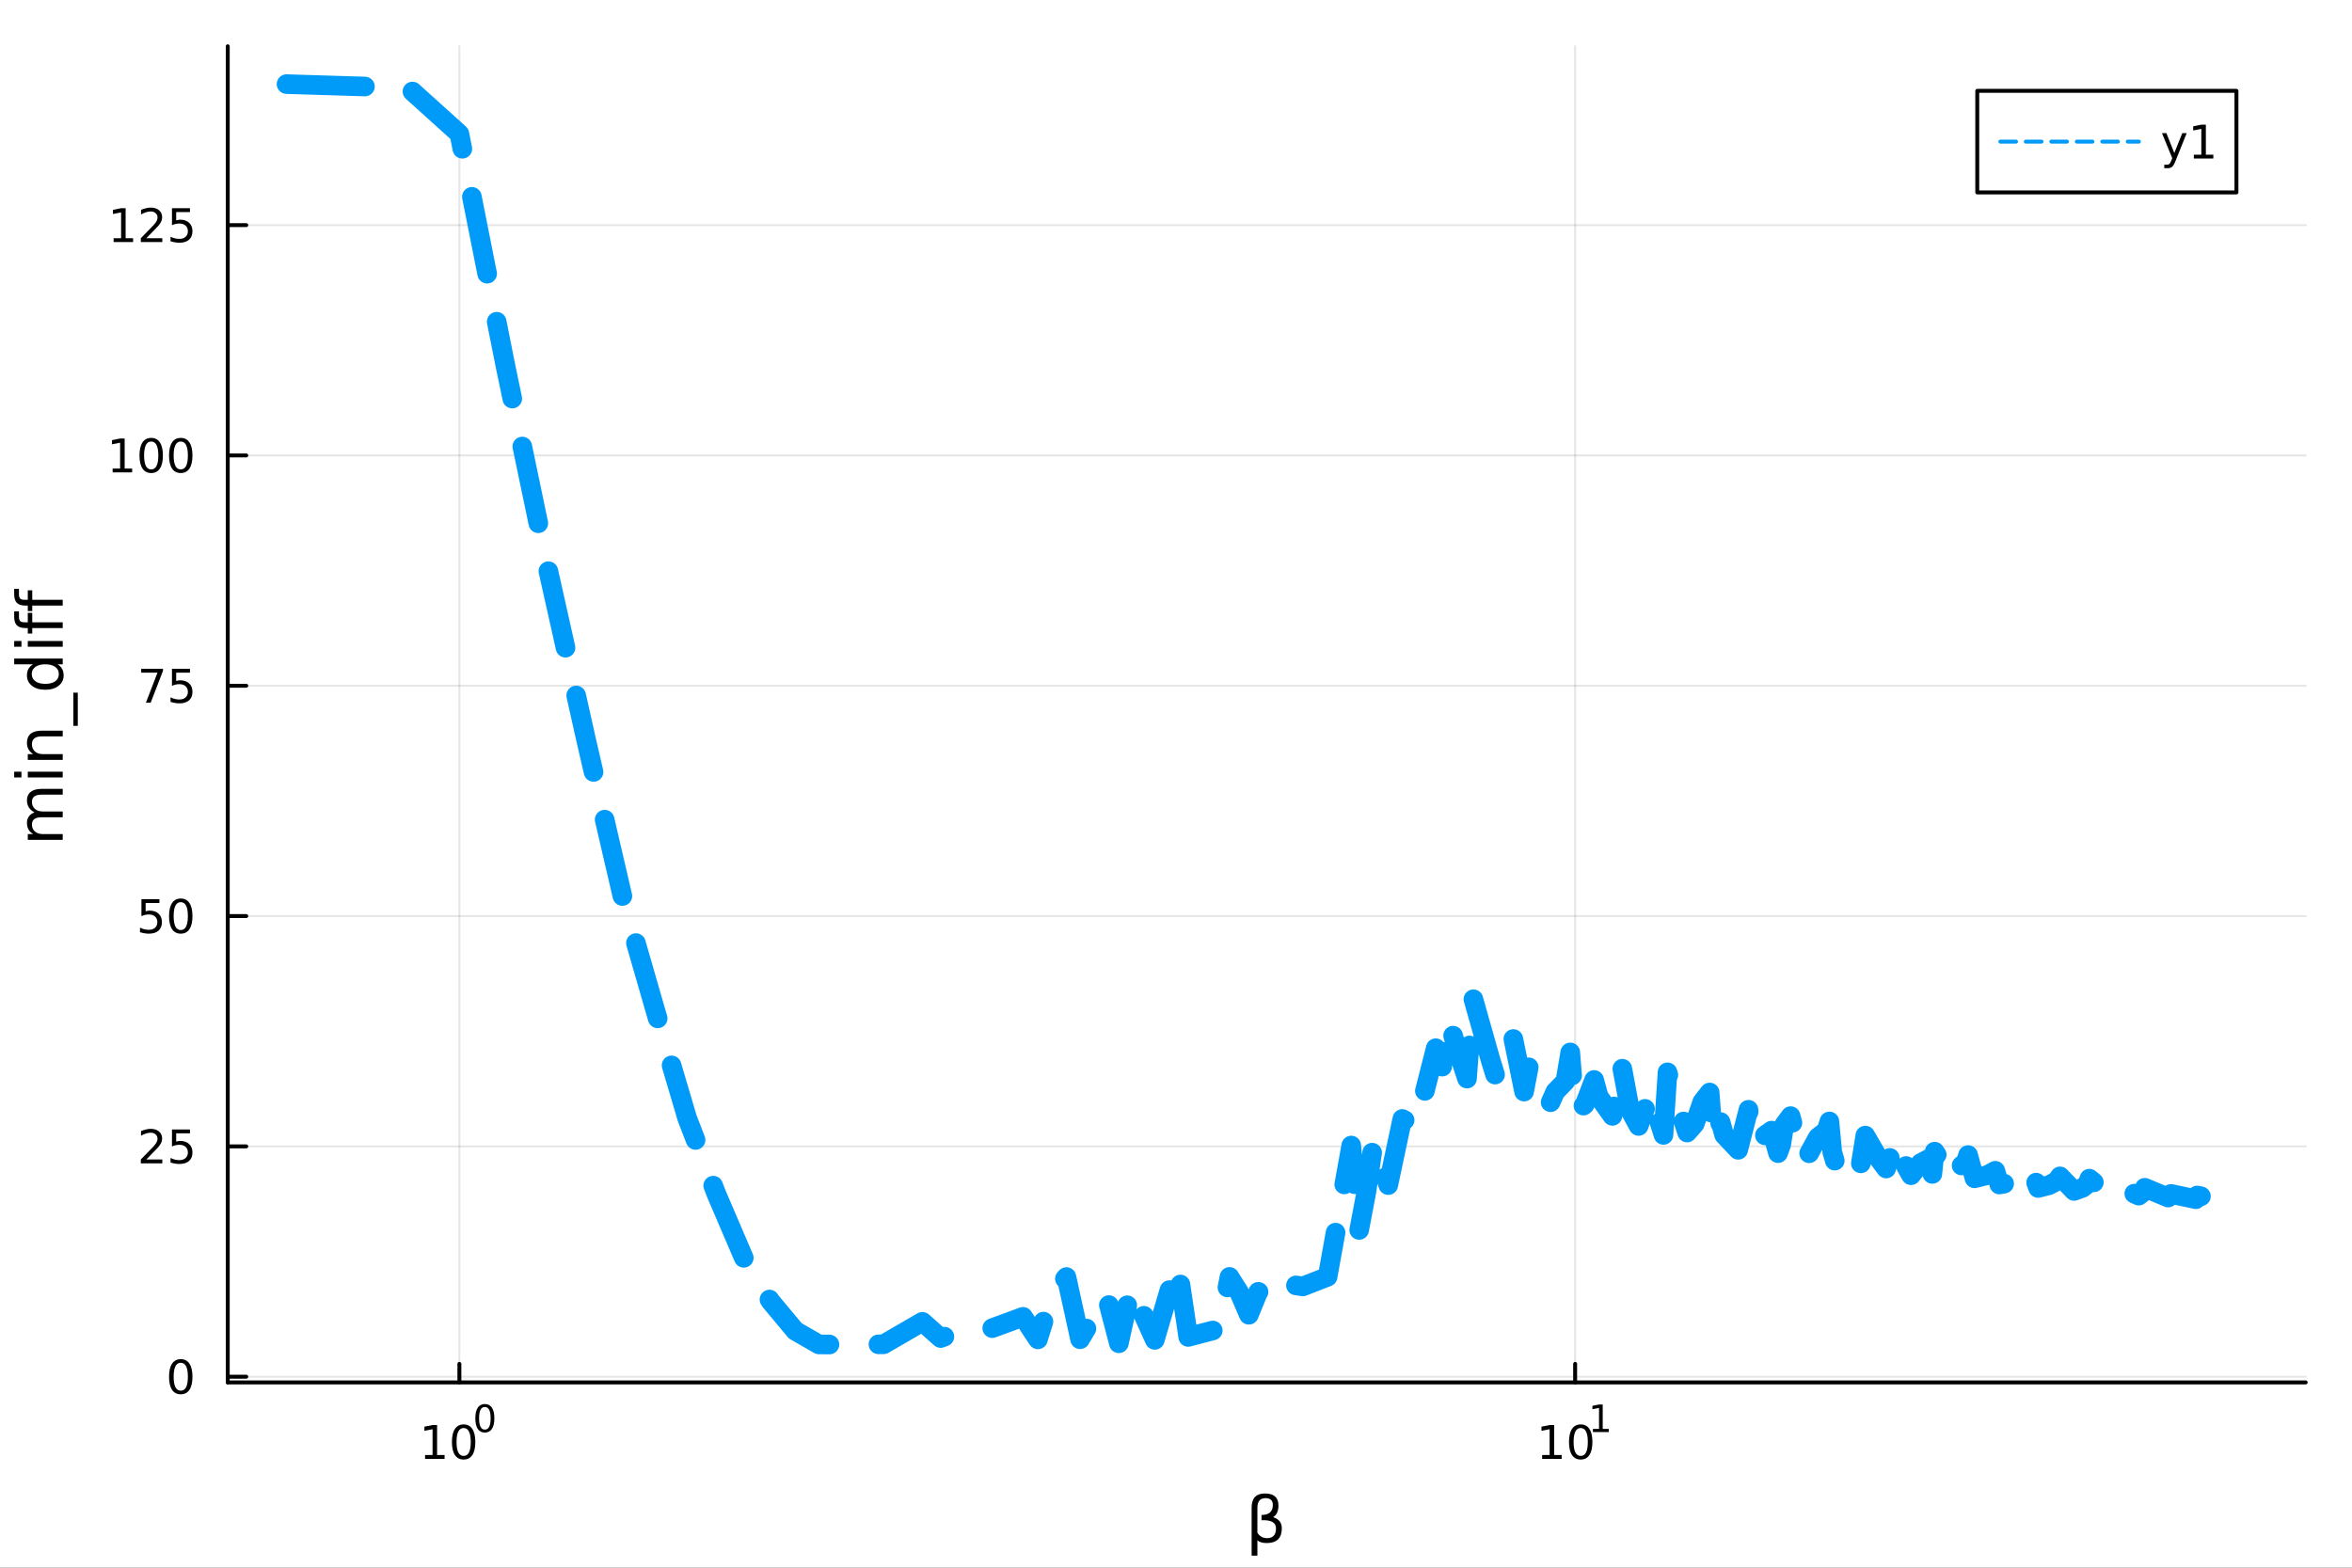 <?xml version="1.0" encoding="utf-8"?>
<svg xmlns="http://www.w3.org/2000/svg" xmlns:xlink="http://www.w3.org/1999/xlink" width="600" height="400" viewBox="0 0 2400 1600">
<rect x="0" y="0" width="2400" height="1600" fill="#333333" stroke="none"/>
<defs>
  <clipPath id="clip290">
    <rect x="0" y="0" width="2400" height="1600"/>
  </clipPath>
</defs>
<path clip-path="url(#clip290)" d="
M0 1600 L2400 1600 L2400 0 L0 0  Z
  " fill="#ffffff" fill-rule="evenodd" fill-opacity="1"/>
<defs>
  <clipPath id="clip291">
    <rect x="480" y="0" width="1681" height="1600"/>
  </clipPath>
</defs>
<path clip-path="url(#clip290)" d="
M232.389 1410.9 L2352.76 1410.9 L2352.76 47.244 L232.389 47.244  Z
  " fill="#ffffff" fill-rule="evenodd" fill-opacity="1"/>
<defs>
  <clipPath id="clip292">
    <rect x="232" y="47" width="2121" height="1365"/>
  </clipPath>
</defs>
<polyline clip-path="url(#clip292)" style="stroke:#000000; stroke-linecap:round; stroke-linejoin:round; stroke-width:2; stroke-opacity:0.1; fill:none" points="
  468.76,1410.9 468.76,47.244 
  "/>
<polyline clip-path="url(#clip292)" style="stroke:#000000; stroke-linecap:round; stroke-linejoin:round; stroke-width:2; stroke-opacity:0.1; fill:none" points="
  1607.28,1410.9 1607.28,47.244 
  "/>
<polyline clip-path="url(#clip290)" style="stroke:#000000; stroke-linecap:round; stroke-linejoin:round; stroke-width:4; stroke-opacity:1; fill:none" points="
  232.389,1410.9 2352.76,1410.9 
  "/>
<polyline clip-path="url(#clip290)" style="stroke:#000000; stroke-linecap:round; stroke-linejoin:round; stroke-width:4; stroke-opacity:1; fill:none" points="
  468.76,1410.9 468.76,1392 
  "/>
<polyline clip-path="url(#clip290)" style="stroke:#000000; stroke-linecap:round; stroke-linejoin:round; stroke-width:4; stroke-opacity:1; fill:none" points="
  1607.28,1410.9 1607.28,1392 
  "/>
<path clip-path="url(#clip290)" d="M433.742 1485.02 L441.381 1485.02 L441.381 1458.66 L433.071 1460.32 L433.071 1456.06 L441.335 1454.4 L446.011 1454.4 L446.011 1485.02 L453.65 1485.02 L453.65 1488.96 L433.742 1488.96 L433.742 1485.02 Z" fill="#000000" fill-rule="evenodd" fill-opacity="1" /><path clip-path="url(#clip290)" d="M473.094 1457.48 Q469.483 1457.48 467.654 1461.04 Q465.849 1464.58 465.849 1471.71 Q465.849 1478.82 467.654 1482.38 Q469.483 1485.92 473.094 1485.92 Q476.728 1485.92 478.534 1482.38 Q480.362 1478.82 480.362 1471.71 Q480.362 1464.58 478.534 1461.04 Q476.728 1457.48 473.094 1457.48 M473.094 1453.77 Q478.904 1453.77 481.96 1458.38 Q485.038 1462.96 485.038 1471.71 Q485.038 1480.44 481.96 1485.04 Q478.904 1489.63 473.094 1489.63 Q467.284 1489.63 464.205 1485.04 Q461.15 1480.44 461.15 1471.71 Q461.15 1462.96 464.205 1458.38 Q467.284 1453.77 473.094 1453.77 Z" fill="#000000" fill-rule="evenodd" fill-opacity="1" /><path clip-path="url(#clip290)" d="M494.743 1435.97 Q491.809 1435.97 490.323 1438.86 Q488.856 1441.74 488.856 1447.53 Q488.856 1453.31 490.323 1456.2 Q491.809 1459.08 494.743 1459.08 Q497.696 1459.08 499.163 1456.2 Q500.649 1453.31 500.649 1447.53 Q500.649 1441.74 499.163 1438.86 Q497.696 1435.97 494.743 1435.97 M494.743 1432.96 Q499.464 1432.96 501.947 1436.7 Q504.448 1440.43 504.448 1447.53 Q504.448 1454.62 501.947 1458.37 Q499.464 1462.09 494.743 1462.09 Q490.022 1462.09 487.521 1458.37 Q485.038 1454.62 485.038 1447.53 Q485.038 1440.43 487.521 1436.7 Q490.022 1432.96 494.743 1432.96 Z" fill="#000000" fill-rule="evenodd" fill-opacity="1" /><path clip-path="url(#clip290)" d="M1573.61 1485.02 L1581.25 1485.02 L1581.25 1458.66 L1572.94 1460.32 L1572.94 1456.06 L1581.21 1454.4 L1585.88 1454.4 L1585.88 1485.02 L1593.52 1485.02 L1593.52 1488.96 L1573.61 1488.96 L1573.61 1485.02 Z" fill="#000000" fill-rule="evenodd" fill-opacity="1" /><path clip-path="url(#clip290)" d="M1612.96 1457.48 Q1609.35 1457.48 1607.52 1461.04 Q1605.72 1464.58 1605.72 1471.71 Q1605.72 1478.82 1607.52 1482.38 Q1609.35 1485.92 1612.96 1485.92 Q1616.6 1485.92 1618.4 1482.38 Q1620.23 1478.82 1620.23 1471.71 Q1620.23 1464.58 1618.4 1461.04 Q1616.6 1457.48 1612.96 1457.48 M1612.96 1453.77 Q1618.77 1453.77 1621.83 1458.38 Q1624.91 1462.96 1624.91 1471.71 Q1624.91 1480.44 1621.83 1485.04 Q1618.77 1489.63 1612.96 1489.63 Q1607.15 1489.63 1604.08 1485.04 Q1601.02 1480.44 1601.02 1471.71 Q1601.02 1462.96 1604.08 1458.38 Q1607.15 1453.77 1612.96 1453.77 Z" fill="#000000" fill-rule="evenodd" fill-opacity="1" /><path clip-path="url(#clip290)" d="M1625.45 1458.35 L1631.66 1458.35 L1631.66 1436.93 L1624.91 1438.28 L1624.91 1434.82 L1631.62 1433.47 L1635.42 1433.47 L1635.42 1458.35 L1641.63 1458.35 L1641.63 1461.55 L1625.45 1461.55 L1625.45 1458.35 Z" fill="#000000" fill-rule="evenodd" fill-opacity="1" /><path clip-path="url(#clip290)" d="M1283.06 1571.99 L1283.06 1587.74 L1277.17 1587.74 L1277.17 1538.76 Q1277.17 1524.25 1290.73 1524.25 Q1304.54 1524.25 1304.54 1536.5 Q1304.54 1545.22 1299.07 1548.4 Q1307.98 1551.27 1307.98 1559.77 Q1307.98 1574.85 1292.64 1574.85 Q1285.89 1574.85 1283.06 1571.99 M1283.06 1564.35 Q1286.59 1569.86 1292.86 1569.86 Q1302.03 1569.86 1302.03 1559.86 Q1302.03 1550.89 1287.26 1551.59 L1287.26 1546.18 Q1298.81 1546.18 1298.81 1535.99 Q1298.81 1529.02 1291.36 1529.02 Q1283.06 1529.02 1283.06 1538.95 L1283.06 1564.35 Z" fill="#000000" fill-rule="evenodd" fill-opacity="1" /><polyline clip-path="url(#clip292)" style="stroke:#000000; stroke-linecap:round; stroke-linejoin:round; stroke-width:2; stroke-opacity:0.1; fill:none" points="
  232.389,1405.08 2352.76,1405.08 
  "/>
<polyline clip-path="url(#clip292)" style="stroke:#000000; stroke-linecap:round; stroke-linejoin:round; stroke-width:2; stroke-opacity:0.1; fill:none" points="
  232.389,1170.02 2352.76,1170.02 
  "/>
<polyline clip-path="url(#clip292)" style="stroke:#000000; stroke-linecap:round; stroke-linejoin:round; stroke-width:2; stroke-opacity:0.1; fill:none" points="
  232.389,934.956 2352.76,934.956 
  "/>
<polyline clip-path="url(#clip292)" style="stroke:#000000; stroke-linecap:round; stroke-linejoin:round; stroke-width:2; stroke-opacity:0.1; fill:none" points="
  232.389,699.896 2352.76,699.896 
  "/>
<polyline clip-path="url(#clip292)" style="stroke:#000000; stroke-linecap:round; stroke-linejoin:round; stroke-width:2; stroke-opacity:0.1; fill:none" points="
  232.389,464.835 2352.76,464.835 
  "/>
<polyline clip-path="url(#clip292)" style="stroke:#000000; stroke-linecap:round; stroke-linejoin:round; stroke-width:2; stroke-opacity:0.1; fill:none" points="
  232.389,229.775 2352.76,229.775 
  "/>
<polyline clip-path="url(#clip290)" style="stroke:#000000; stroke-linecap:round; stroke-linejoin:round; stroke-width:4; stroke-opacity:1; fill:none" points="
  232.389,1410.9 232.389,47.244 
  "/>
<polyline clip-path="url(#clip290)" style="stroke:#000000; stroke-linecap:round; stroke-linejoin:round; stroke-width:4; stroke-opacity:1; fill:none" points="
  232.389,1405.08 251.287,1405.08 
  "/>
<polyline clip-path="url(#clip290)" style="stroke:#000000; stroke-linecap:round; stroke-linejoin:round; stroke-width:4; stroke-opacity:1; fill:none" points="
  232.389,1170.02 251.287,1170.02 
  "/>
<polyline clip-path="url(#clip290)" style="stroke:#000000; stroke-linecap:round; stroke-linejoin:round; stroke-width:4; stroke-opacity:1; fill:none" points="
  232.389,934.956 251.287,934.956 
  "/>
<polyline clip-path="url(#clip290)" style="stroke:#000000; stroke-linecap:round; stroke-linejoin:round; stroke-width:4; stroke-opacity:1; fill:none" points="
  232.389,699.896 251.287,699.896 
  "/>
<polyline clip-path="url(#clip290)" style="stroke:#000000; stroke-linecap:round; stroke-linejoin:round; stroke-width:4; stroke-opacity:1; fill:none" points="
  232.389,464.835 251.287,464.835 
  "/>
<polyline clip-path="url(#clip290)" style="stroke:#000000; stroke-linecap:round; stroke-linejoin:round; stroke-width:4; stroke-opacity:1; fill:none" points="
  232.389,229.775 251.287,229.775 
  "/>
<path clip-path="url(#clip290)" d="M184.445 1390.88 Q180.834 1390.88 179.005 1394.44 Q177.2 1397.98 177.2 1405.11 Q177.2 1412.22 179.005 1415.78 Q180.834 1419.33 184.445 1419.33 Q188.079 1419.33 189.885 1415.78 Q191.713 1412.22 191.713 1405.11 Q191.713 1397.98 189.885 1394.44 Q188.079 1390.88 184.445 1390.88 M184.445 1387.17 Q190.255 1387.17 193.311 1391.78 Q196.389 1396.36 196.389 1405.11 Q196.389 1413.84 193.311 1418.45 Q190.255 1423.03 184.445 1423.03 Q178.635 1423.03 175.556 1418.45 Q172.501 1413.84 172.501 1405.11 Q172.501 1396.36 175.556 1391.78 Q178.635 1387.17 184.445 1387.17 Z" fill="#000000" fill-rule="evenodd" fill-opacity="1" /><path clip-path="url(#clip290)" d="M149.306 1183.36 L165.626 1183.36 L165.626 1187.3 L143.681 1187.3 L143.681 1183.36 Q146.343 1180.61 150.927 1175.98 Q155.533 1171.32 156.714 1169.98 Q158.959 1167.46 159.839 1165.72 Q160.741 1163.96 160.741 1162.27 Q160.741 1159.52 158.797 1157.78 Q156.876 1156.05 153.774 1156.05 Q151.575 1156.05 149.121 1156.81 Q146.691 1157.57 143.913 1159.13 L143.913 1154.4 Q146.737 1153.27 149.191 1152.69 Q151.644 1152.11 153.681 1152.11 Q159.052 1152.11 162.246 1154.8 Q165.44 1157.48 165.44 1161.97 Q165.44 1164.1 164.63 1166.02 Q163.843 1167.92 161.737 1170.51 Q161.158 1171.19 158.056 1174.4 Q154.954 1177.6 149.306 1183.36 Z" fill="#000000" fill-rule="evenodd" fill-opacity="1" /><path clip-path="url(#clip290)" d="M175.487 1152.74 L193.843 1152.74 L193.843 1156.67 L179.769 1156.67 L179.769 1165.14 Q180.788 1164.8 181.806 1164.64 Q182.825 1164.45 183.843 1164.45 Q189.63 1164.45 193.01 1167.62 Q196.389 1170.79 196.389 1176.21 Q196.389 1181.79 192.917 1184.89 Q189.445 1187.97 183.126 1187.97 Q180.95 1187.97 178.681 1187.6 Q176.436 1187.23 174.028 1186.49 L174.028 1181.79 Q176.112 1182.92 178.334 1183.48 Q180.556 1184.03 183.033 1184.03 Q187.038 1184.03 189.375 1181.93 Q191.713 1179.82 191.713 1176.21 Q191.713 1172.6 189.375 1170.49 Q187.038 1168.39 183.033 1168.39 Q181.158 1168.39 179.283 1168.8 Q177.431 1169.22 175.487 1170.1 L175.487 1152.74 Z" fill="#000000" fill-rule="evenodd" fill-opacity="1" /><path clip-path="url(#clip290)" d="M144.329 917.676 L162.686 917.676 L162.686 921.612 L148.612 921.612 L148.612 930.084 Q149.63 929.736 150.649 929.574 Q151.667 929.389 152.686 929.389 Q158.473 929.389 161.852 932.561 Q165.232 935.732 165.232 941.148 Q165.232 946.727 161.76 949.829 Q158.288 952.908 151.968 952.908 Q149.792 952.908 147.524 952.537 Q145.279 952.167 142.871 951.426 L142.871 946.727 Q144.954 947.861 147.177 948.417 Q149.399 948.972 151.876 948.972 Q155.88 948.972 158.218 946.866 Q160.556 944.76 160.556 941.148 Q160.556 937.537 158.218 935.431 Q155.88 933.324 151.876 933.324 Q150.001 933.324 148.126 933.741 Q146.274 934.158 144.329 935.037 L144.329 917.676 Z" fill="#000000" fill-rule="evenodd" fill-opacity="1" /><path clip-path="url(#clip290)" d="M184.445 920.755 Q180.834 920.755 179.005 924.32 Q177.2 927.861 177.2 934.991 Q177.2 942.098 179.005 945.662 Q180.834 949.204 184.445 949.204 Q188.079 949.204 189.885 945.662 Q191.713 942.098 191.713 934.991 Q191.713 927.861 189.885 924.32 Q188.079 920.755 184.445 920.755 M184.445 917.051 Q190.255 917.051 193.311 921.658 Q196.389 926.241 196.389 934.991 Q196.389 943.718 193.311 948.324 Q190.255 952.908 184.445 952.908 Q178.635 952.908 175.556 948.324 Q172.501 943.718 172.501 934.991 Q172.501 926.241 175.556 921.658 Q178.635 917.051 184.445 917.051 Z" fill="#000000" fill-rule="evenodd" fill-opacity="1" /><path clip-path="url(#clip290)" d="M144.098 682.616 L166.32 682.616 L166.32 684.607 L153.774 717.176 L148.89 717.176 L160.695 686.551 L144.098 686.551 L144.098 682.616 Z" fill="#000000" fill-rule="evenodd" fill-opacity="1" /><path clip-path="url(#clip290)" d="M175.487 682.616 L193.843 682.616 L193.843 686.551 L179.769 686.551 L179.769 695.023 Q180.788 694.676 181.806 694.514 Q182.825 694.329 183.843 694.329 Q189.63 694.329 193.01 697.5 Q196.389 700.671 196.389 706.088 Q196.389 711.667 192.917 714.768 Q189.445 717.847 183.126 717.847 Q180.95 717.847 178.681 717.477 Q176.436 717.106 174.028 716.366 L174.028 711.667 Q176.112 712.801 178.334 713.356 Q180.556 713.912 183.033 713.912 Q187.038 713.912 189.375 711.805 Q191.713 709.699 191.713 706.088 Q191.713 702.477 189.375 700.37 Q187.038 698.264 183.033 698.264 Q181.158 698.264 179.283 698.681 Q177.431 699.097 175.487 699.977 L175.487 682.616 Z" fill="#000000" fill-rule="evenodd" fill-opacity="1" /><path clip-path="url(#clip290)" d="M114.931 478.18 L122.57 478.18 L122.57 451.814 L114.26 453.481 L114.26 449.222 L122.524 447.555 L127.2 447.555 L127.2 478.18 L134.839 478.18 L134.839 482.115 L114.931 482.115 L114.931 478.18 Z" fill="#000000" fill-rule="evenodd" fill-opacity="1" /><path clip-path="url(#clip290)" d="M154.283 450.634 Q150.672 450.634 148.843 454.199 Q147.038 457.74 147.038 464.87 Q147.038 471.976 148.843 475.541 Q150.672 479.083 154.283 479.083 Q157.917 479.083 159.723 475.541 Q161.552 471.976 161.552 464.87 Q161.552 457.74 159.723 454.199 Q157.917 450.634 154.283 450.634 M154.283 446.93 Q160.093 446.93 163.149 451.537 Q166.227 456.12 166.227 464.87 Q166.227 473.597 163.149 478.203 Q160.093 482.786 154.283 482.786 Q148.473 482.786 145.394 478.203 Q142.339 473.597 142.339 464.87 Q142.339 456.12 145.394 451.537 Q148.473 446.93 154.283 446.93 Z" fill="#000000" fill-rule="evenodd" fill-opacity="1" /><path clip-path="url(#clip290)" d="M184.445 450.634 Q180.834 450.634 179.005 454.199 Q177.2 457.74 177.2 464.87 Q177.2 471.976 179.005 475.541 Q180.834 479.083 184.445 479.083 Q188.079 479.083 189.885 475.541 Q191.713 471.976 191.713 464.87 Q191.713 457.74 189.885 454.199 Q188.079 450.634 184.445 450.634 M184.445 446.93 Q190.255 446.93 193.311 451.537 Q196.389 456.12 196.389 464.87 Q196.389 473.597 193.311 478.203 Q190.255 482.786 184.445 482.786 Q178.635 482.786 175.556 478.203 Q172.501 473.597 172.501 464.87 Q172.501 456.12 175.556 451.537 Q178.635 446.93 184.445 446.93 Z" fill="#000000" fill-rule="evenodd" fill-opacity="1" /><path clip-path="url(#clip290)" d="M115.927 243.119 L123.566 243.119 L123.566 216.754 L115.256 218.421 L115.256 214.161 L123.519 212.495 L128.195 212.495 L128.195 243.119 L135.834 243.119 L135.834 247.055 L115.927 247.055 L115.927 243.119 Z" fill="#000000" fill-rule="evenodd" fill-opacity="1" /><path clip-path="url(#clip290)" d="M149.306 243.119 L165.626 243.119 L165.626 247.055 L143.681 247.055 L143.681 243.119 Q146.343 240.365 150.927 235.735 Q155.533 231.082 156.714 229.74 Q158.959 227.217 159.839 225.481 Q160.741 223.721 160.741 222.032 Q160.741 219.277 158.797 217.541 Q156.876 215.805 153.774 215.805 Q151.575 215.805 149.121 216.569 Q146.691 217.333 143.913 218.883 L143.913 214.161 Q146.737 213.027 149.191 212.448 Q151.644 211.87 153.681 211.87 Q159.052 211.87 162.246 214.555 Q165.44 217.24 165.44 221.731 Q165.44 223.86 164.63 225.782 Q163.843 227.68 161.737 230.272 Q161.158 230.944 158.056 234.161 Q154.954 237.356 149.306 243.119 Z" fill="#000000" fill-rule="evenodd" fill-opacity="1" /><path clip-path="url(#clip290)" d="M175.487 212.495 L193.843 212.495 L193.843 216.43 L179.769 216.43 L179.769 224.902 Q180.788 224.555 181.806 224.393 Q182.825 224.208 183.843 224.208 Q189.63 224.208 193.01 227.379 Q196.389 230.55 196.389 235.967 Q196.389 241.545 192.917 244.647 Q189.445 247.726 183.126 247.726 Q180.95 247.726 178.681 247.356 Q176.436 246.985 174.028 246.244 L174.028 241.545 Q176.112 242.68 178.334 243.235 Q180.556 243.791 183.033 243.791 Q187.038 243.791 189.375 241.684 Q191.713 239.578 191.713 235.967 Q191.713 232.356 189.375 230.249 Q187.038 228.143 183.033 228.143 Q181.158 228.143 179.283 228.559 Q177.431 228.976 175.487 229.856 L175.487 212.495 Z" fill="#000000" fill-rule="evenodd" fill-opacity="1" /><path clip-path="url(#clip290)" d="M35.199 829.203 Q31.253 827.007 29.375 823.951 Q27.497 820.896 27.497 816.758 Q27.497 811.188 31.412 808.164 Q35.295 805.141 42.488 805.141 L64.004 805.141 L64.004 811.029 L42.679 811.029 Q37.555 811.029 35.072 812.843 Q32.589 814.657 32.589 818.381 Q32.589 822.933 35.613 825.574 Q38.637 828.216 43.857 828.216 L64.004 828.216 L64.004 834.105 L42.679 834.105 Q37.523 834.105 35.072 835.919 Q32.589 837.733 32.589 841.521 Q32.589 846.008 35.645 848.65 Q38.669 851.292 43.857 851.292 L64.004 851.292 L64.004 857.18 L28.356 857.18 L28.356 851.292 L33.894 851.292 Q30.616 849.287 29.056 846.486 Q27.497 843.685 27.497 839.834 Q27.497 835.951 29.47 833.245 Q31.444 830.508 35.199 829.203 Z" fill="#000000" fill-rule="evenodd" fill-opacity="1" /><path clip-path="url(#clip290)" d="M28.356 793.459 L28.356 787.603 L64.004 787.603 L64.004 793.459 L28.356 793.459 M14.479 793.459 L14.479 787.603 L21.895 787.603 L21.895 793.459 L14.479 793.459 Z" fill="#000000" fill-rule="evenodd" fill-opacity="1" /><path clip-path="url(#clip290)" d="M42.488 745.717 L64.004 745.717 L64.004 751.573 L42.679 751.573 Q37.618 751.573 35.104 753.547 Q32.589 755.52 32.589 759.467 Q32.589 764.209 35.613 766.946 Q38.637 769.684 43.857 769.684 L64.004 769.684 L64.004 775.572 L28.356 775.572 L28.356 769.684 L33.894 769.684 Q30.68 767.583 29.088 764.75 Q27.497 761.886 27.497 758.162 Q27.497 752.019 31.316 748.868 Q35.104 745.717 42.488 745.717 Z" fill="#000000" fill-rule="evenodd" fill-opacity="1" /><path clip-path="url(#clip290)" d="M74.826 706.95 L79.377 706.95 L79.377 740.815 L74.826 740.815 L74.826 706.95 Z" fill="#000000" fill-rule="evenodd" fill-opacity="1" /><path clip-path="url(#clip290)" d="M33.767 677.986 L14.479 677.986 L14.479 672.129 L64.004 672.129 L64.004 677.986 L58.657 677.986 Q61.84 679.832 63.399 682.664 Q64.927 685.465 64.927 689.412 Q64.927 695.873 59.771 699.947 Q54.615 703.989 46.212 703.989 Q37.809 703.989 32.653 699.947 Q27.497 695.873 27.497 689.412 Q27.497 685.465 29.056 682.664 Q30.584 679.832 33.767 677.986 M46.212 697.942 Q52.673 697.942 56.365 695.3 Q60.026 692.627 60.026 687.98 Q60.026 683.333 56.365 680.659 Q52.673 677.986 46.212 677.986 Q39.751 677.986 36.09 680.659 Q32.398 683.333 32.398 687.98 Q32.398 692.627 36.09 695.3 Q39.751 697.942 46.212 697.942 Z" fill="#000000" fill-rule="evenodd" fill-opacity="1" /><path clip-path="url(#clip290)" d="M28.356 660.066 L28.356 654.21 L64.004 654.21 L64.004 660.066 L28.356 660.066 M14.479 660.066 L14.479 654.21 L21.895 654.21 L21.895 660.066 L14.479 660.066 Z" fill="#000000" fill-rule="evenodd" fill-opacity="1" /><path clip-path="url(#clip290)" d="M14.479 623.909 L19.349 623.909 L19.349 629.511 Q19.349 632.662 20.622 633.903 Q21.895 635.113 25.205 635.113 L28.356 635.113 L28.356 625.468 L32.908 625.468 L32.908 635.113 L64.004 635.113 L64.004 641.001 L32.908 641.001 L32.908 646.603 L28.356 646.603 L28.356 641.001 L25.874 641.001 Q19.922 641.001 17.216 638.232 Q14.479 635.463 14.479 629.447 L14.479 623.909 Z" fill="#000000" fill-rule="evenodd" fill-opacity="1" /><path clip-path="url(#clip290)" d="M14.479 600.961 L19.349 600.961 L19.349 606.562 Q19.349 609.713 20.622 610.955 Q21.895 612.164 25.205 612.164 L28.356 612.164 L28.356 602.52 L32.908 602.52 L32.908 612.164 L64.004 612.164 L64.004 618.052 L32.908 618.052 L32.908 623.654 L28.356 623.654 L28.356 618.052 L25.874 618.052 Q19.922 618.052 17.216 615.283 Q14.479 612.514 14.479 606.499 L14.479 600.961 Z" fill="#000000" fill-rule="evenodd" fill-opacity="1" /><polyline clip-path="url(#clip292)" style="stroke:#009af9; stroke-linecap:round; stroke-linejoin:round; stroke-width:20; stroke-opacity:1; fill:none" stroke-dasharray="80, 50" points="
  292.4,85.838 358.425,87.873 416.663,89.609 468.76,136.611 515.886,374.027 558.909,579.95 598.487,756.919 635.13,914.672 669.244,1033.08 701.155,1141.1 
  731.131,1218.82 759.394,1284.79 786.128,1327.84 811.49,1358.23 835.614,1372.14 858.616,1372.3 901.64,1371.99 941.217,1349.05 959.878,1365.62 977.86,1358.83 
  1011.97,1355.72 1043.89,1343.98 1059.1,1366.98 1073.86,1319.44 1088.19,1303.37 1102.12,1366.83 1128.86,1321.9 1141.7,1370.96 1154.22,1314.16 1178.34,1367.5 
  1201.35,1289.51 1212.46,1364.47 1244.37,1356.12 1254.57,1303.24 1264.55,1319.09 1274.35,1341.85 1283.95,1318.45 1302.61,1321.73 1311.68,1305.43 1320.59,1311.62 
  1329.34,1312.95 1354.7,1303.07 1378.83,1169.14 1386.62,1256.87 1394.28,1216.37 1401.83,1165.03 1416.59,1209.51 1430.93,1142.03 1444.85,1149.21 1465.04,1069.8 
  1471.59,1088.61 1478.05,1040.79 1484.43,1062.76 1496.95,1100.83 1503.09,1018.52 1521.07,1082.18 1526.93,1101.06 1544.08,1059.73 1555.19,1114.09 1560.65,1085.6 
  1581.92,1125.69 1587.1,1114.1 1597.3,1103.65 1602.32,1074.11 1607.28,1136.04 1617.08,1127.25 1626.68,1102.23 1631.41,1119.39 1645.34,1138.87 1654.41,1085.38 
  1663.32,1133.15 1672.07,1149.16 1684.92,1114.84 1693.3,1145.23 1697.43,1158.3 1701.54,1094.44 1721.56,1155.86 1729.35,1146.98 1737.01,1124.71 1744.56,1115.02 
  1748.29,1165.24 1755.67,1145.2 1759.32,1158.28 1773.66,1173.54 1784.14,1132.64 1787.58,1168.19 1807.77,1153.9 1814.32,1176.9 1817.56,1168.15 1820.78,1147.8 
  1827.16,1139.14 1839.68,1184.57 1845.82,1177.51 1854.9,1160.88 1863.81,1153.89 1866.74,1144.56 1869.66,1175.87 1872.56,1185.71 1886.81,1172.22 1897.92,1192.92 
  1903.38,1158.97 1916.78,1182.06 1924.65,1192.59 1929.83,1177.6 1937.5,1171.38 1940.03,1163.27 1945.05,1190.63 1950.02,1199.43 1959.81,1187.13 1969.41,1182.08 
  1971.78,1198.11 1974.14,1175.41 1988.07,1195.41 1997.14,1204.64 1999.38,1191.35 2006.05,1185.88 2008.25,1178.87 2014.8,1202.62 2027.65,1199.39 2036.03,1194.92 
  2040.17,1208.91 2054.38,1206.38 2064.29,1202.76 2070.14,1197.98 2072.08,1191.94 2079.74,1212.47 2091.02,1209.56 2098.4,1205.64 2102.05,1200.63 2116.39,1215.48 
  2125.14,1212.29 2130.31,1208.14 2132.03,1202.95 2150.5,1218.05 2157.05,1214.64 2160.29,1210.32 2182.41,1220.28 2187.02,1216.7 2188.55,1212.25 2212.39,1222.23 
  2215.29,1218.52 2240.65,1223.94 2242.02,1220.13 2267.38,1225.46 2292.75,1226.82 
  "/>
<path clip-path="url(#clip290)" d="
M2017.61 196.379 L2282.08 196.379 L2282.08 92.699 L2017.61 92.699  Z
  " fill="#ffffff" fill-rule="evenodd" fill-opacity="1"/>
<polyline clip-path="url(#clip290)" style="stroke:#000000; stroke-linecap:round; stroke-linejoin:round; stroke-width:4; stroke-opacity:1; fill:none" points="
  2017.61,196.379 2282.08,196.379 2282.08,92.699 2017.61,92.699 2017.61,196.379 
  "/>
<polyline clip-path="url(#clip290)" style="stroke:#009af9; stroke-linecap:round; stroke-linejoin:round; stroke-width:4; stroke-opacity:1; fill:none" stroke-dasharray="16, 10" points="
  2041.17,144.539 2182.53,144.539 
  "/>
<path clip-path="url(#clip290)" d="M2219.93 164.227 Q2218.12 168.856 2216.41 170.268 Q2214.7 171.68 2211.83 171.68 L2208.43 171.68 L2208.43 168.115 L2210.93 168.115 Q2212.68 168.115 2213.66 167.282 Q2214.63 166.449 2215.81 163.347 L2216.57 161.403 L2206.09 135.893 L2210.6 135.893 L2218.7 156.171 L2226.8 135.893 L2231.32 135.893 L2219.93 164.227 Z" fill="#000000" fill-rule="evenodd" fill-opacity="1" /><path clip-path="url(#clip290)" d="M2238.61 157.884 L2246.25 157.884 L2246.25 131.518 L2237.94 133.185 L2237.94 128.926 L2246.2 127.259 L2250.88 127.259 L2250.88 157.884 L2258.52 157.884 L2258.52 161.819 L2238.61 161.819 L2238.61 157.884 Z" fill="#000000" fill-rule="evenodd" fill-opacity="1" /></svg>
